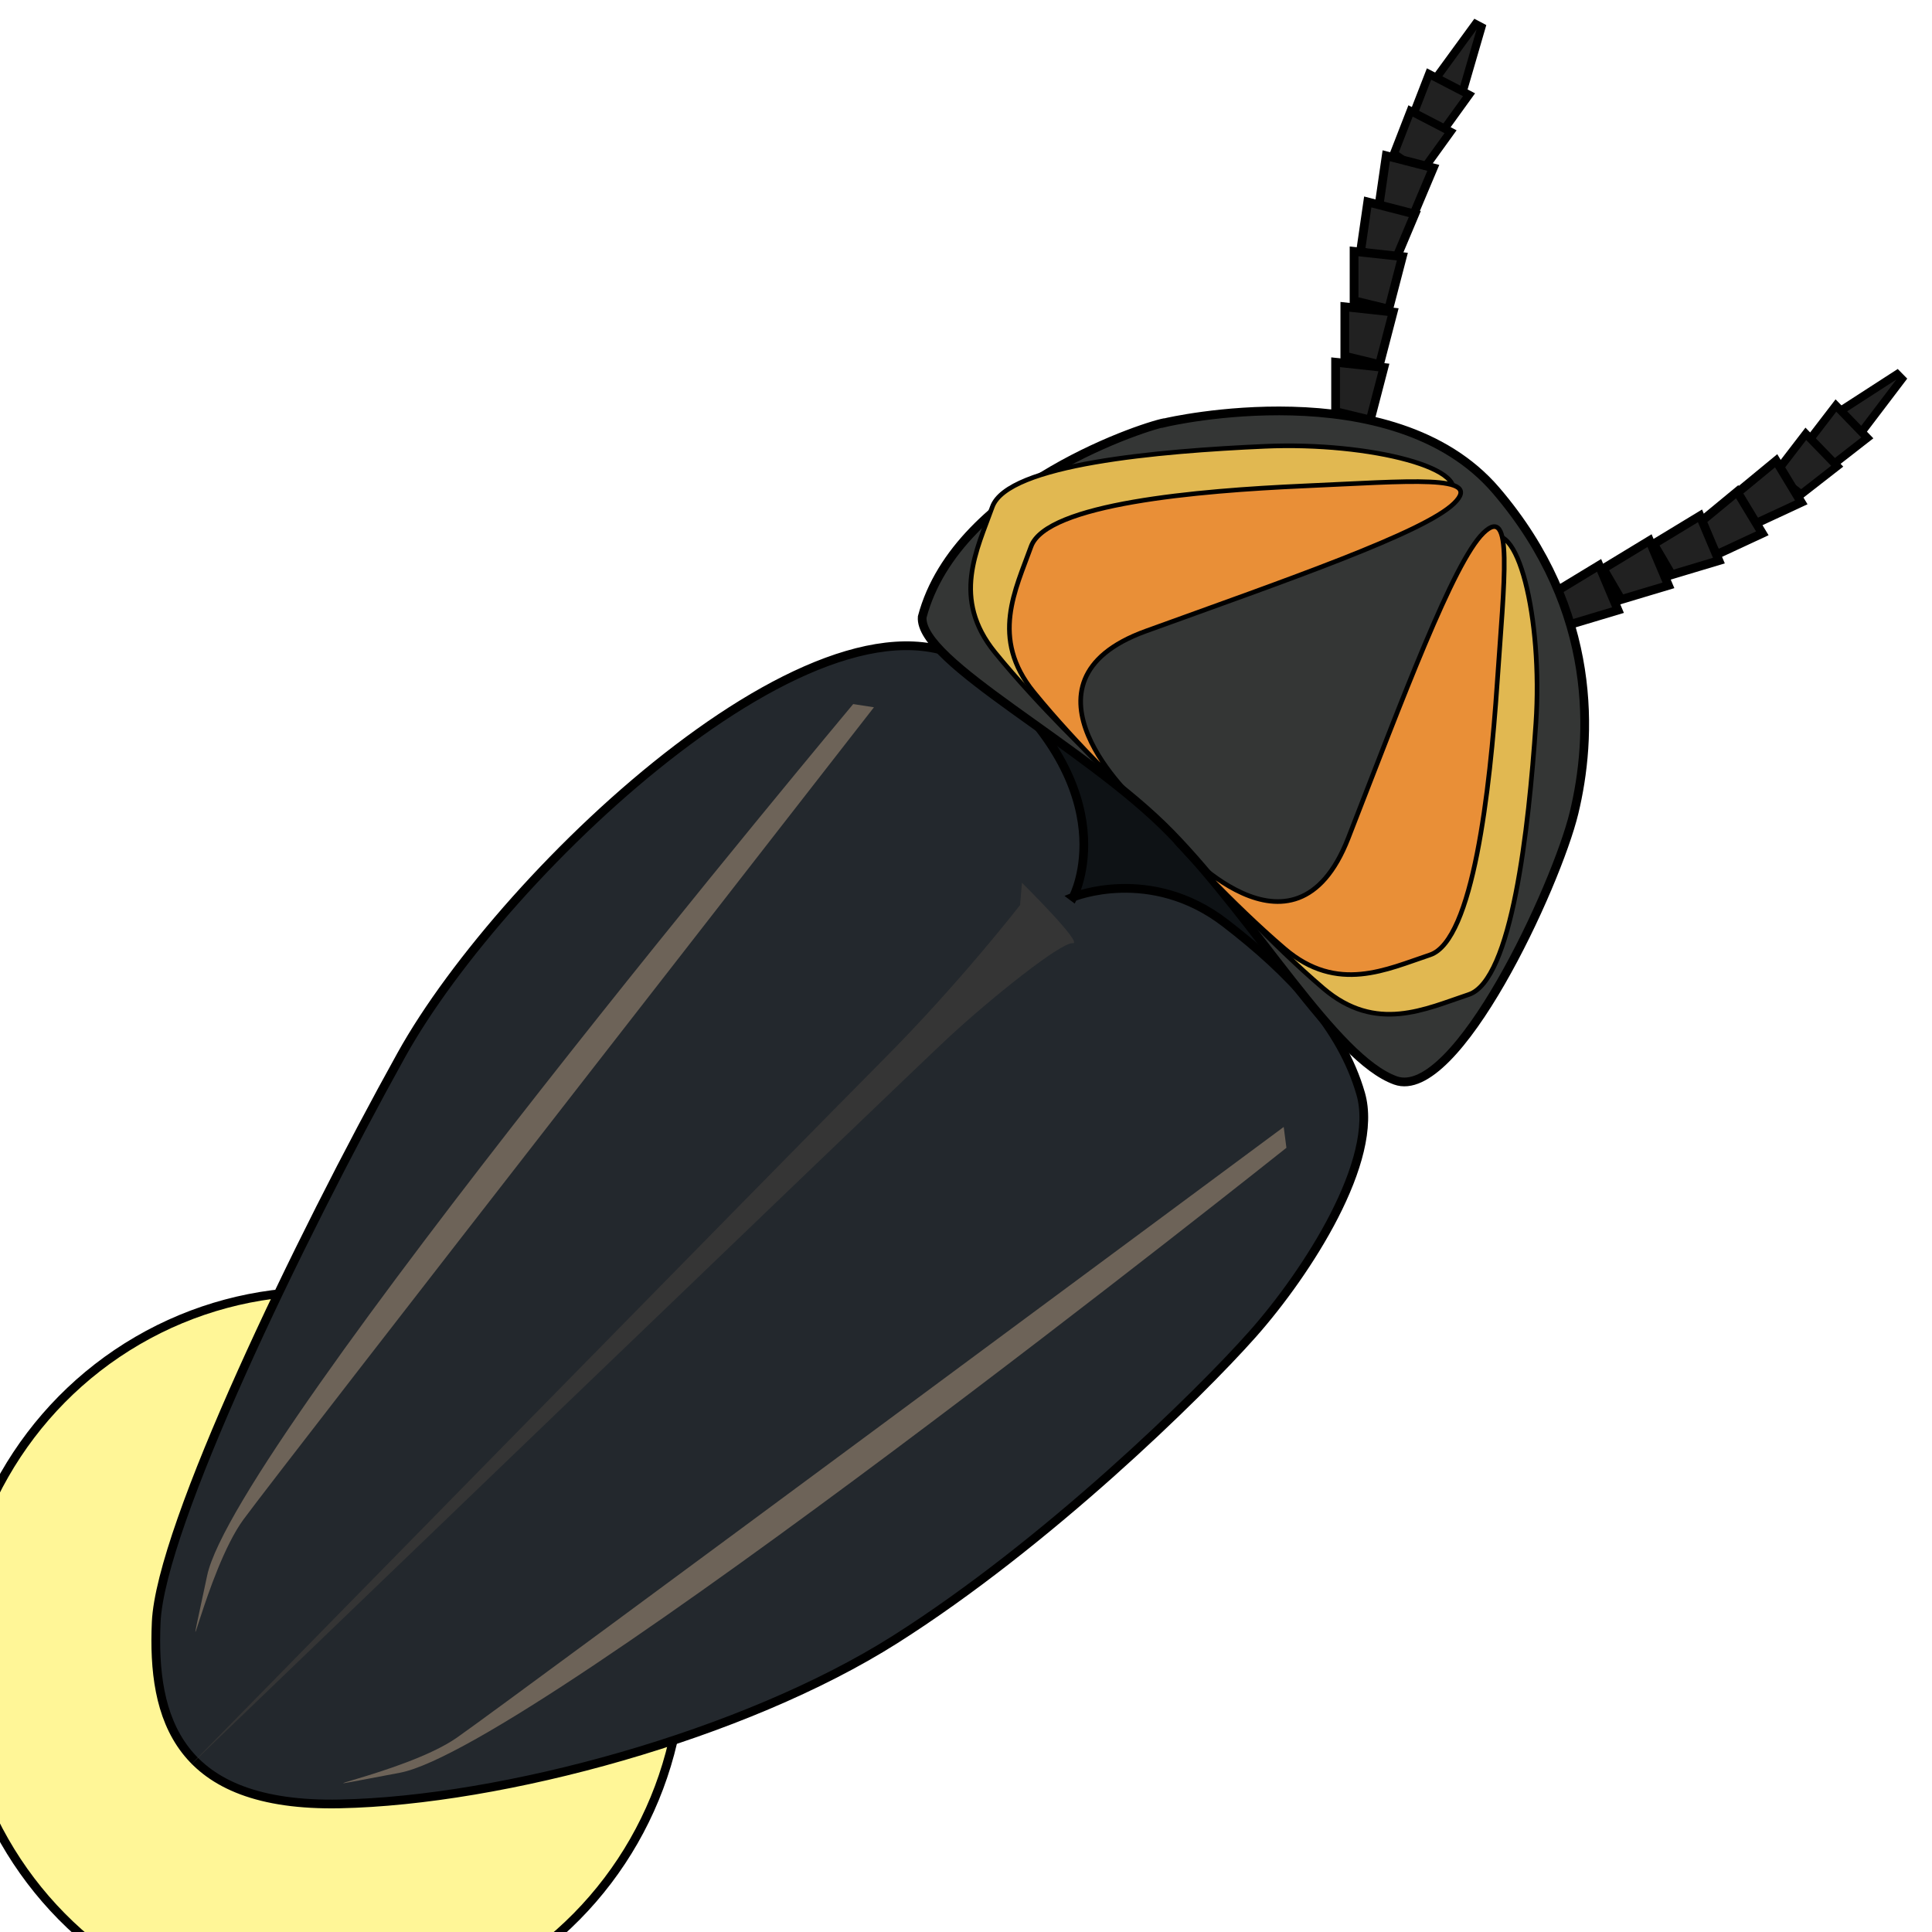 <?xml version="1.0" encoding="UTF-8" standalone="no"?>
<!-- Created with Inkscape (http://www.inkscape.org/) -->

<svg
   width="110.659mm"
   height="110.659mm"
   viewBox="0 0 110.659 110.659"
   version="1.1"
   id="svg5"
   inkscape:version="1.1.1 (3bf5ae0d25, 2021-09-20)"
   sodipodi:docname="icon.svg"
   inkscape:export-filename="X:\new-budget-app\src\frontend\public\logo512.png"
   inkscape:export-xdpi="117.52186"
   inkscape:export-ydpi="117.52186"
   xmlns:inkscape="http://www.inkscape.org/namespaces/inkscape"
   xmlns:sodipodi="http://sodipodi.sourceforge.net/DTD/sodipodi-0.dtd"
   xmlns="http://www.w3.org/2000/svg"
   xmlns:svg="http://www.w3.org/2000/svg">
  <sodipodi:namedview
     id="namedview7"
     pagecolor="#ffffff"
     bordercolor="#666666"
     borderopacity="1.0"
     inkscape:pageshadow="2"
     inkscape:pageopacity="0.0"
     inkscape:pagecheckerboard="0"
     inkscape:document-units="mm"
     showgrid="false"
     inkscape:zoom="1.5554293"
     inkscape:cx="198.98044"
     inkscape:cy="160.08442"
     inkscape:window-width="2560"
     inkscape:window-height="1330"
     inkscape:window-x="-12"
     inkscape:window-y="-12"
     inkscape:window-maximized="1"
     inkscape:current-layer="layer1"
     fit-margin-top="0"
     fit-margin-left="0"
     fit-margin-right="0"
     fit-margin-bottom="0" />
  <defs
     id="defs2">
    <filter
       inkscape:collect="always"
       style="color-interpolation-filters:sRGB"
       id="filter16273"
       x="-0.406"
       y="-0.403"
       width="1.813"
       height="1.806">
      <feGaussianBlur
         inkscape:collect="always"
         stdDeviation="6.942"
         id="feGaussianBlur16275" />
    </filter>
  </defs>
  <g
     inkscape:label="Layer 1"
     inkscape:groupmode="layer"
     id="layer1"
     transform="translate(-77.942,-95.984)">
    <rect
       style="fill:#0e1215;fill-opacity:1;stroke:none;stroke-width:0.5;stroke-miterlimit:4;stroke-dasharray:none;stroke-opacity:1"
       id="rect16593"
       width="21.093"
       height="19.222"
       x="133.566"
       y="135.278" />
    <g
       id="g15767">
      <path
         style="fill:#212121;fill-opacity:1;stroke:#000000;stroke-width:0.464;stroke-linecap:butt;stroke-linejoin:miter;stroke-miterlimit:4;stroke-dasharray:none;stroke-opacity:1"
         d="m 159.928,100.824 2.529,-3.467 0.34,0.18 -1.191,4.097 z"
         id="path15046"
         sodipodi:nodetypes="ccccc" />
      <path
         style="fill:#212121;fill-opacity:1;stroke:#000000;stroke-width:0.464;stroke-linecap:butt;stroke-linejoin:miter;stroke-miterlimit:4;stroke-dasharray:none;stroke-opacity:1"
         d="m 158.842,102.667 0.95,-2.445 2.292,1.19 -1.687,2.338 z"
         id="path15044" />
      <path
         style="fill:#212121;fill-opacity:1;stroke:#000000;stroke-width:0.464;stroke-linecap:butt;stroke-linejoin:miter;stroke-miterlimit:4;stroke-dasharray:none;stroke-opacity:1"
         d="m 157.784,104.784 0.95,-2.445 2.292,1.19 -1.687,2.338 z"
         id="path15042" />
      <path
         style="fill:#212121;fill-opacity:1;stroke:#000000;stroke-width:0.5;stroke-linecap:butt;stroke-linejoin:miter;stroke-miterlimit:4;stroke-dasharray:none;stroke-opacity:1"
         d="m 156.935,107.702 0.406,-2.797 2.695,0.695 -1.206,2.864 z"
         id="path15040" />
      <path
         style="fill:#212121;fill-opacity:1;stroke:#000000;stroke-width:0.5;stroke-linecap:butt;stroke-linejoin:miter;stroke-miterlimit:4;stroke-dasharray:none;stroke-opacity:1"
         d="m 155.876,110.348 0.406,-2.797 2.695,0.695 -1.206,2.864 z"
         id="path15038" />
      <path
         style="fill:#212121;fill-opacity:1;stroke:#000000;stroke-width:0.5;stroke-linecap:butt;stroke-linejoin:miter;stroke-miterlimit:4;stroke-dasharray:none;stroke-opacity:1"
         d="m 155.499,113.209 v -2.827 l 2.766,0.301 -0.782,3.007 z"
         id="path15036" />
      <path
         style="fill:#212121;fill-opacity:1;stroke:#000000;stroke-width:0.5;stroke-linecap:butt;stroke-linejoin:miter;stroke-miterlimit:4;stroke-dasharray:none;stroke-opacity:1"
         d="m 154.97,116.384 v -2.827 l 2.766,0.301 -0.782,3.007 z"
         id="path15034" />
      <path
         style="fill:#212121;fill-opacity:1;stroke:#000000;stroke-width:0.5;stroke-linecap:butt;stroke-linejoin:miter;stroke-miterlimit:4;stroke-dasharray:none;stroke-opacity:1"
         d="m 154.441,119.559 v -2.827 l 2.766,0.301 -0.782,3.007 z"
         id="path14721" />
    </g>
    <g
       id="g15785"
       transform="matrix(-0.287,-0.958,-0.958,0.287,326.769,245.382)">
      <path
         style="fill:#212121;fill-opacity:1;stroke:#000000;stroke-width:0.464;stroke-linecap:butt;stroke-linejoin:miter;stroke-miterlimit:4;stroke-dasharray:none;stroke-opacity:1"
         d="m 159.928,100.824 2.529,-3.467 0.34,0.18 -1.191,4.097 z"
         id="path15769"
         sodipodi:nodetypes="ccccc" />
      <path
         style="fill:#212121;fill-opacity:1;stroke:#000000;stroke-width:0.464;stroke-linecap:butt;stroke-linejoin:miter;stroke-miterlimit:4;stroke-dasharray:none;stroke-opacity:1"
         d="m 158.842,102.667 0.95,-2.445 2.292,1.19 -1.687,2.338 z"
         id="path15771" />
      <path
         style="fill:#212121;fill-opacity:1;stroke:#000000;stroke-width:0.464;stroke-linecap:butt;stroke-linejoin:miter;stroke-miterlimit:4;stroke-dasharray:none;stroke-opacity:1"
         d="m 157.784,104.784 0.95,-2.445 2.292,1.19 -1.687,2.338 z"
         id="path15773" />
      <path
         style="fill:#212121;fill-opacity:1;stroke:#000000;stroke-width:0.5;stroke-linecap:butt;stroke-linejoin:miter;stroke-miterlimit:4;stroke-dasharray:none;stroke-opacity:1"
         d="m 156.935,107.702 0.406,-2.797 2.695,0.695 -1.206,2.864 z"
         id="path15775" />
      <path
         style="fill:#212121;fill-opacity:1;stroke:#000000;stroke-width:0.5;stroke-linecap:butt;stroke-linejoin:miter;stroke-miterlimit:4;stroke-dasharray:none;stroke-opacity:1"
         d="m 155.876,110.348 0.406,-2.797 2.695,0.695 -1.206,2.864 z"
         id="path15777" />
      <path
         style="fill:#212121;fill-opacity:1;stroke:#000000;stroke-width:0.5;stroke-linecap:butt;stroke-linejoin:miter;stroke-miterlimit:4;stroke-dasharray:none;stroke-opacity:1"
         d="m 155.499,113.209 v -2.827 l 2.766,0.301 -0.782,3.007 z"
         id="path15779" />
      <path
         style="fill:#212121;fill-opacity:1;stroke:#000000;stroke-width:0.5;stroke-linecap:butt;stroke-linejoin:miter;stroke-miterlimit:4;stroke-dasharray:none;stroke-opacity:1"
         d="m 154.97,116.384 v -2.827 l 2.766,0.301 -0.782,3.007 z"
         id="path15781" />
      <path
         style="fill:#212121;fill-opacity:1;stroke:#000000;stroke-width:0.5;stroke-linecap:butt;stroke-linejoin:miter;stroke-miterlimit:4;stroke-dasharray:none;stroke-opacity:1"
         d="m 154.441,119.559 v -2.827 l 2.766,0.301 -0.782,3.007 z"
         id="path15783" />
    </g>
    <ellipse
       style="mix-blend-mode:normal;fill:#ffef45;fill-opacity:0.556;stroke:#000000;stroke-width:0.5;stroke-miterlimit:4;stroke-dasharray:none;stroke-opacity:1;filter:url(#filter16273)"
       id="path15809"
       cx="96.225"
       cy="190.946"
       rx="20.809"
       ry="20.989" />
    <g
       id="g14686"
       transform="rotate(45.686,78.992,270.869)">
      <path
         style="fill:#23282d;fill-opacity:1;stroke:#000000;stroke-width:0.5;stroke-linecap:butt;stroke-linejoin:miter;stroke-miterlimit:4;stroke-dasharray:none;stroke-opacity:1"
         d="m 32.83,141.356 c 0,0 -2.041,-6.464 -12.758,-5.358 -10.716,1.106 -11.142,27.557 -7.655,39.209 3.487,11.652 9.696,28.747 13.438,32.745 3.742,3.997 8.42,6.549 14.799,-0.255 6.379,-6.804 13.353,-19.307 15.479,-29.343 2.126,-10.036 2.126,-22.198 1.786,-26.876 -0.34,-4.678 -2.041,-12.162 -5.528,-14.034 -3.487,-1.871 -7.802,-1.935 -12.418,-1.276 -5.358,0.765 -7.144,5.188 -7.144,5.188 z"
         id="path113"
         sodipodi:nodetypes="cssssssssc" />
      <path
         style="fill:#343635;fill-opacity:1;stroke:#000000;stroke-width:0.5;stroke-linecap:butt;stroke-linejoin:miter;stroke-miterlimit:4;stroke-dasharray:none;stroke-opacity:1"
         d="m 17.095,118.562 c 0,0 6.889,-11.397 15.99,-10.802 9.101,0.595 14.034,6.039 16.33,9.696 2.296,3.657 7.144,16.415 3.827,18.031 -3.317,1.616 -12.077,-0.68 -19.137,-0.68 -7.059,0 -17.095,3.487 -18.796,1.531 -4.033,-6.744 1.311,-17.232 1.786,-17.776 z"
         id="path285"
         sodipodi:nodetypes="cssssccc" />
      <path
         style="fill:#e1b851;fill-opacity:1;stroke:#000000;stroke-width:0.265px;stroke-linecap:butt;stroke-linejoin:miter;stroke-opacity:1"
         d="m 37.979,134.941 c 0,0 10.164,0.601 6.615,-7.217 -3.548,-7.818 -9.803,-15.155 -9.803,-17.561 0,-2.406 5.413,0.782 9.442,5.292 4.029,4.511 9.562,11.246 8.42,13.592 -1.143,2.345 -2.105,5.353 -6.074,5.713 -3.969,0.361 -8.6,0.18 -8.6,0.18 z"
         id="path1017"
         sodipodi:nodetypes="csssssc" />
      <path
         style="fill:#e1b851;fill-opacity:1;stroke:#000000;stroke-width:0.265px;stroke-linecap:butt;stroke-linejoin:miter;stroke-opacity:1"
         d="m 28.278,134.955 c 0,0 -10.164,0.601 -6.615,-7.217 3.548,-7.818 9.863,-15.276 9.863,-17.681 0,-2.406 -5.473,0.902 -9.502,5.413 -4.029,4.511 -9.562,11.246 -8.42,13.592 1.143,2.345 2.105,5.353 6.074,5.713 3.969,0.361 8.6,0.18 8.6,0.18 z"
         id="path1019"
         sodipodi:nodetypes="csssssc" />
      <path
         style="fill:#e98f37;fill-opacity:1;stroke:#000000;stroke-width:0.265px;stroke-linecap:butt;stroke-linejoin:miter;stroke-opacity:1"
         d="m 31.453,134.955 c 0,0 -10.164,0.601 -6.615,-7.217 3.548,-7.818 7.097,-15.336 7.097,-17.741 0,-2.406 -2.706,0.962 -6.736,5.473 -4.029,4.511 -9.562,11.246 -8.42,13.592 1.143,2.345 2.105,5.353 6.074,5.713 3.969,0.361 8.6,0.18 8.6,0.18 z"
         id="path913" />
      <path
         style="fill:#e98f37;fill-opacity:1;stroke:#000000;stroke-width:0.265px;stroke-linecap:butt;stroke-linejoin:miter;stroke-opacity:1"
         d="m 34.804,134.941 c 0,0 10.164,0.601 6.615,-7.217 -3.548,-7.818 -7.097,-15.336 -7.097,-17.741 0,-2.406 2.706,0.962 6.736,5.473 4.029,4.511 9.562,11.246 8.42,13.592 -1.143,2.345 -2.105,5.353 -6.074,5.713 -3.969,0.361 -8.6,0.18 -8.6,0.18 z"
         id="path913-9" />
      <path
         style="fill:#6d6358;fill-opacity:1;stroke:none;stroke-width:0.265;stroke-linecap:butt;stroke-linejoin:miter;stroke-miterlimit:4;stroke-dasharray:none;stroke-opacity:1"
         d="m 16.118,142.653 c 0,0 5.533,54.848 9.863,61.343 4.33,6.495 -0.241,-0.12 -0.842,-3.729 -0.601,-3.608 -8.059,-58.336 -8.059,-58.336 z"
         id="path5847" />
      <path
         style="fill:#6d6358;fill-opacity:1;stroke:none;stroke-width:0.265;stroke-linecap:butt;stroke-linejoin:miter;stroke-miterlimit:4;stroke-dasharray:none;stroke-opacity:1"
         d="m 51.638,142.653 c 0,0 -5.533,54.848 -9.863,61.343 -4.33,6.495 0.241,-0.12 0.842,-3.729 0.601,-3.608 8.059,-58.336 8.059,-58.336 z"
         id="path7001" />
      <path
         style="fill:#353535;fill-opacity:1;stroke:none;stroke-width:0.265px;stroke-linecap:butt;stroke-linejoin:miter;stroke-opacity:1"
         d="m 31.033,143.856 c 0,0 0.777,5.579 0.862,11.788 0.085,6.209 1.191,56.729 1.191,56.729 0,0 0.425,-56.814 0.51,-60.217 0.085,-3.402 0.595,-8.505 1.106,-8.93 0.51,-0.425 -4.508,-0.34 -4.508,-0.34 z"
         id="path7933" />
    </g>
  </g>
</svg>
